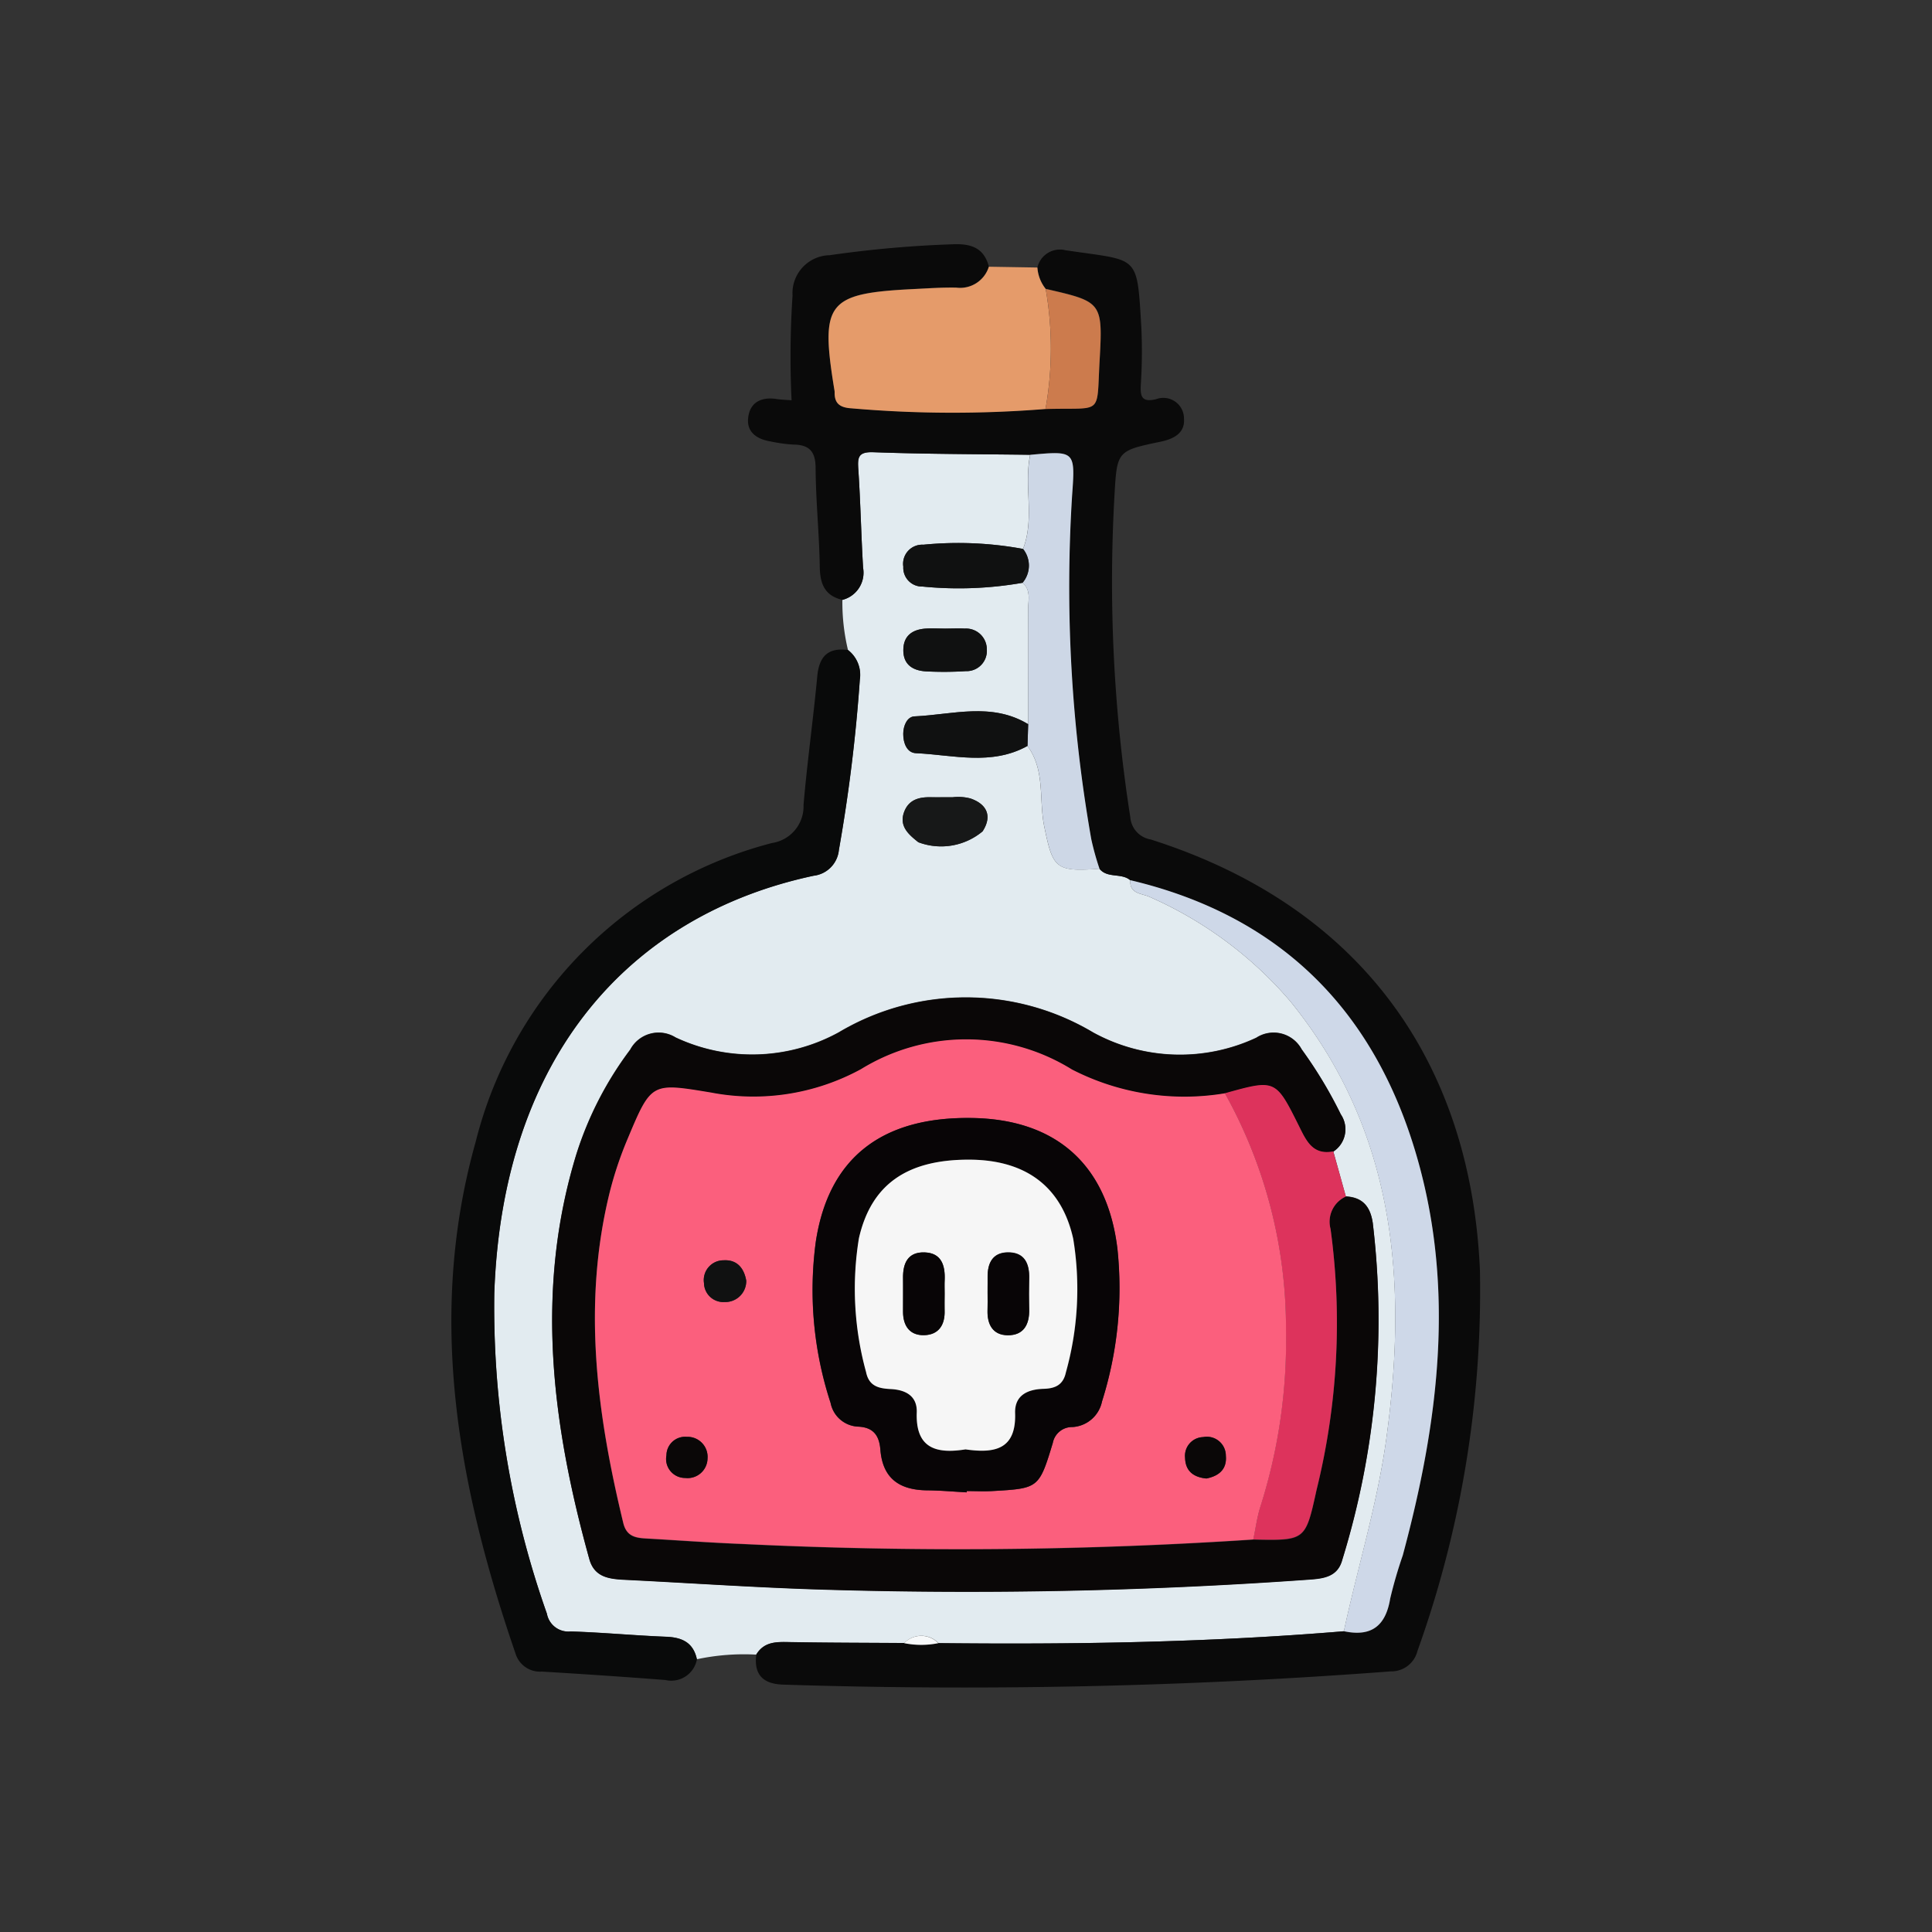 <svg xmlns="http://www.w3.org/2000/svg" width="81.396" height="81.396" viewBox="0 0 81.396 81.396">
  <rect x="0" y="0" width="81.396" height="81.396" fill="#333333" stroke="none"/>
  <g id="Grupo_845294" data-name="Grupo 845294" transform="translate(-240 -1286.742)">
    <rect id="Rectángulo_38178" data-name="Rectángulo 38178" width="81.396" height="81.396" transform="translate(240 1286.742)" fill="none"/>
    <g id="Grupo_845301" data-name="Grupo 845301" transform="translate(-2216.636 647.803)">
      <path id="Trazado_582847" data-name="Trazado 582847" d="M2498.107,694.429a8.641,8.641,0,0,1-.236-2.111,1.181,1.181,0,0,0,.872-1.35c-.082-1.374-.107-2.752-.2-4.126-.034-.515-.027-.769.639-.745,2.2.081,4.4.078,6.6.108-.275,1.308.2,2.674-.3,3.966a15.037,15.037,0,0,0-4.2-.178.806.806,0,0,0-.845.925.792.792,0,0,0,.816.838,15.518,15.518,0,0,0,4.206-.159c.368.305.237.728.239,1.106.011,1.617,0,3.235,0,4.852-1.537-.935-3.184-.4-4.79-.33-.307.014-.471.385-.474.736,0,.4.16.8.533.815,1.575.073,3.186.537,4.7-.305.757,1.016.475,2.263.708,3.391.361,1.752.462,1.923,2.327,1.781.336.419.924.164,1.3.486-.039.583.487.55.807.7a16.543,16.543,0,0,1,5.942,4.41c4.434,5.47,4.955,11.813,4.029,18.474-.381,2.736-1.2,5.366-1.78,8.055-5.685.475-11.382.562-17.082.5a1,1,0,0,0-1.442,0c-1.6-.011-3.194-.01-4.791-.038-.561-.01-1.1-.042-1.445.524a9.512,9.512,0,0,0-2.5.195c-.149-.7-.618-.924-1.294-.95-1.343-.052-2.682-.182-4.025-.223a.919.919,0,0,1-1-.747,38.738,38.738,0,0,1-2.217-13.5c.348-10.058,5.783-15.957,13.457-17.593a1.208,1.208,0,0,0,1.061-1.087,68.46,68.46,0,0,0,.882-7.173A1.321,1.321,0,0,0,2498.107,694.429Zm20.447,21.123a1.118,1.118,0,0,0,.314-1.566,18.531,18.531,0,0,0-1.648-2.737,1.343,1.343,0,0,0-1.913-.489,7.6,7.6,0,0,1-6.875-.224,10.478,10.478,0,0,0-10.721,0,7.59,7.59,0,0,1-6.869.211,1.356,1.356,0,0,0-1.911.514,14.684,14.684,0,0,0-2.267,4.4c-1.764,5.747-1.022,11.417.543,17.059.216.777.845.841,1.5.874,2.646.133,5.291.315,7.939.4a201.829,201.829,0,0,0,20.871-.407c.619-.043,1.216-.112,1.41-.829a34.282,34.282,0,0,0,1.286-14.2c-.105-.7-.43-1.074-1.134-1.114Zm-16.041-14.92c-.5,0-.7,0-.892,0-.506-.014-.956.09-1.151.624-.224.612.216.963.6,1.272a2.724,2.724,0,0,0,2.707-.459c.42-.648.175-1.148-.509-1.384A2.005,2.005,0,0,0,2502.514,700.633Zm-.312-7.106c-.276,0-.553-.016-.828,0-.533.039-.915.284-.934.862-.021.649.394.914.975.941a14.136,14.136,0,0,0,1.655-.011.854.854,0,0,0,.886-.914.876.876,0,0,0-.927-.879C2502.755,693.513,2502.478,693.527,2502.2,693.526Z" transform="translate(-5.745 -28.105)" fill="#e2ebf0"/>
      <path id="Trazado_582848" data-name="Trazado 582848" d="M2536.281,708.166c5.7.06,11.4-.028,17.082-.5,1.15.247,1.762-.216,1.953-1.378a18.854,18.854,0,0,1,.529-1.817c1.5-5.567,2.227-11.185.582-16.837-1.786-6.142-5.753-10.118-12.062-11.609-.372-.322-.961-.066-1.3-.486a11.653,11.653,0,0,1-.347-1.248,61.227,61.227,0,0,1-.806-14.5c.136-1.862.114-1.864-1.764-1.692-2.2-.029-4.4-.027-6.6-.108-.666-.025-.674.23-.639.745.092,1.374.117,2.751.2,4.126a1.181,1.181,0,0,1-.872,1.35c-.754-.175-.943-.685-.954-1.407-.022-1.379-.166-2.757-.175-4.136,0-.708-.263-.994-.945-1a6.323,6.323,0,0,1-.937-.129c-.566-.09-1.023-.37-.961-.985.067-.661.549-.906,1.2-.805.189.029.383.033.63.053a39.136,39.136,0,0,1,.041-4.412,1.6,1.6,0,0,1,1.564-1.7,47.374,47.374,0,0,1,5.3-.464c.743-.01,1.215.214,1.408.943a1.268,1.268,0,0,1-1.373.882c-.59-.012-1.182.03-1.772.059-3.67.181-3.966.554-3.366,4.233a.642.642,0,0,1,.014.117c-.014.511.269.652.739.678a49.077,49.077,0,0,0,8.144.026c2.455-.077,2.145.335,2.281-2.06.14-2.456.079-2.46-2.272-3a1.612,1.612,0,0,1-.35-.9.975.975,0,0,1,1.187-.723c3.1.466,3,.123,3.188,3.187a21.665,21.665,0,0,1-.02,2.49c-.028.51.062.734.639.6a.87.87,0,0,1,1.181.816c.046.61-.425.855-.987.973-1.812.379-1.837.388-1.939,2.219a64.25,64.25,0,0,0,.664,13.6,1.03,1.03,0,0,0,.855.938c8.617,2.733,13.475,9.119,13.875,18.14a44.945,44.945,0,0,1-2.632,16.05,1.132,1.132,0,0,1-1.121.86,238.044,238.044,0,0,1-25.6.558c-.838-.026-1.245-.409-1.134-1.269.341-.566.884-.534,1.445-.524,1.6.028,3.194.028,4.791.039A3.637,3.637,0,0,0,2536.281,708.166Z" transform="translate(-40.11 0)" fill="#0a0a0a"/>
      <path id="Trazado_582849" data-name="Trazado 582849" d="M2492.362,721.113a1.321,1.321,0,0,1,.5,1.251,68.456,68.456,0,0,1-.882,7.173,1.208,1.208,0,0,1-1.061,1.087c-7.674,1.637-13.108,7.536-13.457,17.593a38.738,38.738,0,0,0,2.217,13.5.919.919,0,0,0,1,.747c1.342.041,2.682.171,4.025.223.676.026,1.145.248,1.294.95a1.1,1.1,0,0,1-1.332.87q-2.6-.2-5.2-.354a1.078,1.078,0,0,1-1.1-.727c-2.424-7.055-3.766-14.212-1.688-21.6a17.352,17.352,0,0,1,12.485-12.582,1.561,1.561,0,0,0,1.326-1.6c.154-1.808.409-3.608.578-5.416C2491.143,721.391,2491.513,721,2492.362,721.113Z" transform="translate(0 -54.789)" fill="#090a0a"/>
      <path id="Trazado_582850" data-name="Trazado 582850" d="M2551.686,659.2a49.07,49.07,0,0,1-8.144-.026c-.47-.026-.752-.167-.739-.678a.643.643,0,0,0-.014-.117c-.6-3.679-.3-4.052,3.366-4.233.591-.029,1.182-.071,1.772-.059a1.268,1.268,0,0,0,1.373-.882l2.045.034a1.61,1.61,0,0,0,.349.9A14.515,14.515,0,0,1,2551.686,659.2Z" transform="translate(-51.003 -3.029)" fill="#e59b6a"/>
      <path id="Trazado_582851" data-name="Trazado 582851" d="M2526.973,791.166c.7.04,1.028.415,1.133,1.114a34.282,34.282,0,0,1-1.286,14.2c-.194.717-.791.786-1.41.829a201.838,201.838,0,0,1-20.871.407c-2.648-.089-5.292-.271-7.939-.4-.657-.033-1.287-.1-1.5-.874-1.565-5.642-2.308-11.312-.543-17.059a14.679,14.679,0,0,1,2.267-4.4,1.356,1.356,0,0,1,1.911-.514,7.59,7.59,0,0,0,6.869-.211,10.479,10.479,0,0,1,10.721,0,7.6,7.6,0,0,0,6.874.224,1.343,1.343,0,0,1,1.913.489,18.552,18.552,0,0,1,1.648,2.737,1.117,1.117,0,0,1-.314,1.565c-.873.167-1.14-.458-1.447-1.073-.983-1.97-.99-1.967-3.121-1.374a10.366,10.366,0,0,1-6.448-1,8.451,8.451,0,0,0-8.886-.016,9.469,9.469,0,0,1-6.321.987c-2.5-.412-2.511-.444-3.511,1.944a15.481,15.481,0,0,0-.753,2.24c-1.165,4.7-.549,9.333.568,13.946.136.563.509.63.963.656,1.341.076,2.681.176,4.022.229a188.562,188.562,0,0,0,21.557-.186c2.208.047,2.2.046,2.67-2.093a29.3,29.3,0,0,0,.589-10.993A1.164,1.164,0,0,1,2526.973,791.166Z" transform="translate(-13.634 -101.816)" fill="#0a0707"/>
      <path id="Trazado_582852" data-name="Trazado 582852" d="M2596.056,762c6.309,1.491,10.276,5.467,12.062,11.609,1.645,5.652.918,11.27-.582,16.837a18.854,18.854,0,0,0-.529,1.817c-.19,1.162-.8,1.625-1.953,1.378.576-2.688,1.4-5.319,1.78-8.055.926-6.661.4-13-4.029-18.474a16.548,16.548,0,0,0-5.942-4.41C2596.543,762.552,2596.018,762.585,2596.056,762Z" transform="translate(-91.801 -85.979)" fill="#ced8e8"/>
      <path id="Trazado_582853" data-name="Trazado 582853" d="M2617.939,803.027a1.164,1.164,0,0,0-.647,1.361,29.3,29.3,0,0,1-.589,10.993c-.469,2.138-.462,2.14-2.67,2.093.1-.46.162-.932.3-1.38a23.112,23.112,0,0,0,1.079-7.448,20.328,20.328,0,0,0-2.574-9.969c2.13-.593,2.138-.6,3.121,1.374.307.616.574,1.241,1.447,1.074Q2617.674,802.076,2617.939,803.027Z" transform="translate(-104.6 -113.678)" fill="#dd335c"/>
      <path id="Trazado_582854" data-name="Trazado 582854" d="M2577.277,686.33c1.878-.172,1.9-.17,1.764,1.692a61.24,61.24,0,0,0,.806,14.5,11.6,11.6,0,0,0,.347,1.248c-1.865.143-1.965-.029-2.327-1.781-.233-1.129.049-2.375-.708-3.391q.015-.458.029-.915c0-1.618.011-3.235,0-4.852,0-.378.129-.8-.239-1.106a1.118,1.118,0,0,0,.024-1.426C2577.476,689,2577,687.638,2577.277,686.33Z" transform="translate(-77.235 -28.229)" fill="#cdd7e6"/>
      <path id="Trazado_582855" data-name="Trazado 582855" d="M2561.059,732.579q-.015.457-.029.915c-1.517.842-3.128.378-4.7.305-.373-.017-.538-.419-.533-.815,0-.351.168-.722.474-.736C2557.875,732.174,2559.522,731.644,2561.059,732.579Z" transform="translate(-61.105 -63.128)" fill="#101111"/>
      <path id="Trazado_582856" data-name="Trazado 582856" d="M2560.854,702.483a1.118,1.118,0,0,1-.024,1.426,15.518,15.518,0,0,1-4.206.159.792.792,0,0,1-.816-.838.806.806,0,0,1,.845-.925A15.035,15.035,0,0,1,2560.854,702.483Z" transform="translate(-61.115 -40.417)" fill="#101111"/>
      <path id="Trazado_582857" data-name="Trazado 582857" d="M2557.792,747.243a2.008,2.008,0,0,1,.756.052c.684.235.928.736.509,1.384a2.724,2.724,0,0,1-2.707.459c-.385-.309-.824-.66-.6-1.272.2-.534.646-.638,1.152-.624C2557.1,747.248,2557.294,747.243,2557.792,747.243Z" transform="translate(-61.023 -74.715)" fill="#171818"/>
      <path id="Trazado_582858" data-name="Trazado 582858" d="M2557.579,717.354c.276,0,.553-.014.828,0a.876.876,0,0,1,.927.879.854.854,0,0,1-.886.914,14.133,14.133,0,0,1-1.655.011c-.582-.027-1-.292-.975-.941.019-.579.4-.824.934-.862C2557.026,717.337,2557.3,717.354,2557.579,717.354Z" transform="translate(-61.122 -51.932)" fill="#101111"/>
      <path id="Trazado_582859" data-name="Trazado 582859" d="M2557.4,896.317a3.637,3.637,0,0,1-1.442,0A1,1,0,0,1,2557.4,896.317Z" transform="translate(-61.232 -188.151)" fill="#f7f9fa"/>
      <path id="Trazado_582860" data-name="Trazado 582860" d="M2581.023,662.2a14.515,14.515,0,0,0,.009-5.061c2.352.541,2.413.545,2.272,3C2583.167,662.535,2583.478,662.123,2581.023,662.2Z" transform="translate(-80.34 -6.027)" fill="#cc7b4d"/>
      <path id="Trazado_582861" data-name="Trazado 582861" d="M2527.642,792.494a20.33,20.33,0,0,1,2.574,9.969,23.118,23.118,0,0,1-1.079,7.448c-.142.447-.2.919-.3,1.38a188.557,188.557,0,0,1-21.557.186c-1.342-.053-2.681-.154-4.022-.229-.454-.026-.827-.093-.963-.656-1.116-4.613-1.733-9.245-.567-13.946a15.454,15.454,0,0,1,.753-2.24c1-2.388,1.008-2.356,3.511-1.944a9.47,9.47,0,0,0,6.321-.987,8.452,8.452,0,0,1,8.886.016A10.365,10.365,0,0,0,2527.642,792.494Zm-10.878,16.813v-.052c.356,0,.712.018,1.066,0,1.958-.113,1.978-.11,2.559-2.03a.824.824,0,0,1,.825-.668,1.349,1.349,0,0,0,1.247-1.077,15.851,15.851,0,0,0,.649-6.443c-.431-3.536-2.58-5.442-6.106-5.5-3.806-.066-6.059,1.673-6.6,5.211a15.281,15.281,0,0,0,.623,6.792,1.238,1.238,0,0,0,1.167,1c.672.031.887.418.931.975.1,1.232.829,1.7,1.978,1.708C2515.66,809.227,2516.212,809.277,2516.764,809.307Zm-9.288-8.92c-.094-.534-.395-.889-.949-.855a.833.833,0,0,0-.831.958.817.817,0,0,0,.87.8A.883.883,0,0,0,2507.476,800.387Zm19.386,8.336c.53-.106.87-.388.822-.956a.8.8,0,0,0-.955-.788.789.789,0,0,0-.762.872C2525.979,808.423,2526.332,808.671,2526.862,808.723Zm-21.018-.835a.844.844,0,0,0-.871-.92.786.786,0,0,0-.859.776.8.8,0,0,0,.79.956A.84.84,0,0,0,2505.845,807.889Z" transform="translate(-19.4 -107.494)" fill="#fb5f7d"/>
      <path id="Trazado_582862" data-name="Trazado 582862" d="M2546.181,819.923c-.552-.03-1.1-.08-1.657-.086-1.149-.013-1.879-.477-1.978-1.709-.044-.558-.259-.944-.931-.975a1.238,1.238,0,0,1-1.167-1,15.281,15.281,0,0,1-.623-6.792c.536-3.539,2.79-5.278,6.6-5.211,3.526.061,5.676,1.968,6.106,5.5a15.851,15.851,0,0,1-.649,6.443,1.349,1.349,0,0,1-1.247,1.077.824.824,0,0,0-.825.667c-.581,1.92-.6,1.918-2.559,2.03-.354.02-.711,0-1.066,0Zm-.05-1.81c1.2.171,2.143.025,2.094-1.534-.024-.755.536-1,1.2-1.017.486-.014.825-.161.939-.691a13.048,13.048,0,0,0,.309-5.632c-.481-2.184-1.984-3.327-4.385-3.332-2.642-.005-4.131,1.065-4.643,3.311a13.228,13.228,0,0,0,.3,5.632c.122.607.536.7,1.045.722.619.032,1.117.291,1.092.986C2544.02,818.091,2544.922,818.306,2546.13,818.113Z" transform="translate(-48.817 -118.11)" fill="#080506"/>
      <path id="Trazado_582863" data-name="Trazado 582863" d="M2522.227,830.264a.883.883,0,0,1-.91.9.816.816,0,0,1-.87-.8.833.833,0,0,1,.831-.958C2521.833,829.375,2522.134,829.73,2522.227,830.264Z" transform="translate(-34.152 -137.371)" fill="#101111"/>
      <path id="Trazado_582864" data-name="Trazado 582864" d="M2606.685,862.49c-.53-.053-.883-.3-.9-.873a.789.789,0,0,1,.763-.872.8.8,0,0,1,.955.788C2607.554,862.1,2607.214,862.384,2606.685,862.49Z" transform="translate(-99.223 -161.261)" fill="#0a0707"/>
      <path id="Trazado_582865" data-name="Trazado 582865" d="M2515.518,861.64a.84.84,0,0,1-.94.812.8.8,0,0,1-.79-.956.786.786,0,0,1,.859-.776A.844.844,0,0,1,2515.518,861.64Z" transform="translate(-29.074 -161.246)" fill="#0a0707"/>
      <path id="Trazado_582866" data-name="Trazado 582866" d="M2551.787,823.771c-1.208.193-2.111-.022-2.055-1.555.025-.7-.473-.954-1.092-.986-.509-.026-.923-.115-1.045-.722a13.228,13.228,0,0,1-.3-5.632c.512-2.246,2-3.317,4.643-3.311,2.4.005,3.9,1.149,4.385,3.332a13.052,13.052,0,0,1-.309,5.632c-.114.53-.452.677-.939.691-.659.019-1.22.262-1.2,1.017C2553.929,823.8,2552.986,823.942,2551.787,823.771Zm-.88-6.556c0-.2-.006-.391,0-.586.023-.613-.135-1.132-.848-1.154s-.917.464-.906,1.093c.008.469,0,.937,0,1.406,0,.6.288,1.007.9.987s.872-.442.851-1.042C2550.9,817.684,2550.906,817.449,2550.907,817.215Zm1.81-.005c0,.234.005.469,0,.7-.016.591.223,1.035.842,1.046.685.012.93-.456.912-1.1-.012-.429-.01-.86,0-1.289.014-.632-.2-1.107-.9-1.1-.638.007-.855.449-.849,1.033C2552.719,816.741,2552.716,816.976,2552.716,817.21Z" transform="translate(-54.473 -123.769)" fill="#f6f6f6"/>
      <path id="Trazado_582867" data-name="Trazado 582867" d="M2557.509,829.758c0,.234-.007.469,0,.7.021.6-.243,1.022-.851,1.042s-.9-.382-.9-.987c0-.469,0-.938,0-1.406-.01-.629.2-1.115.906-1.093s.871.542.848,1.154C2557.5,829.367,2557.509,829.563,2557.509,829.758Z" transform="translate(-61.075 -136.312)" fill="#080506"/>
      <path id="Trazado_582868" data-name="Trazado 582868" d="M2570.749,829.752c0-.234,0-.469,0-.7-.007-.584.21-1.026.849-1.033.706-.008.918.467.9,1.1-.01.43-.012.86,0,1.289.018.641-.227,1.109-.912,1.1-.619-.011-.858-.455-.842-1.046C2570.754,830.221,2570.749,829.986,2570.749,829.752Z" transform="translate(-72.505 -136.311)" fill="#080506"/>
    </g>
  </g>
</svg>
